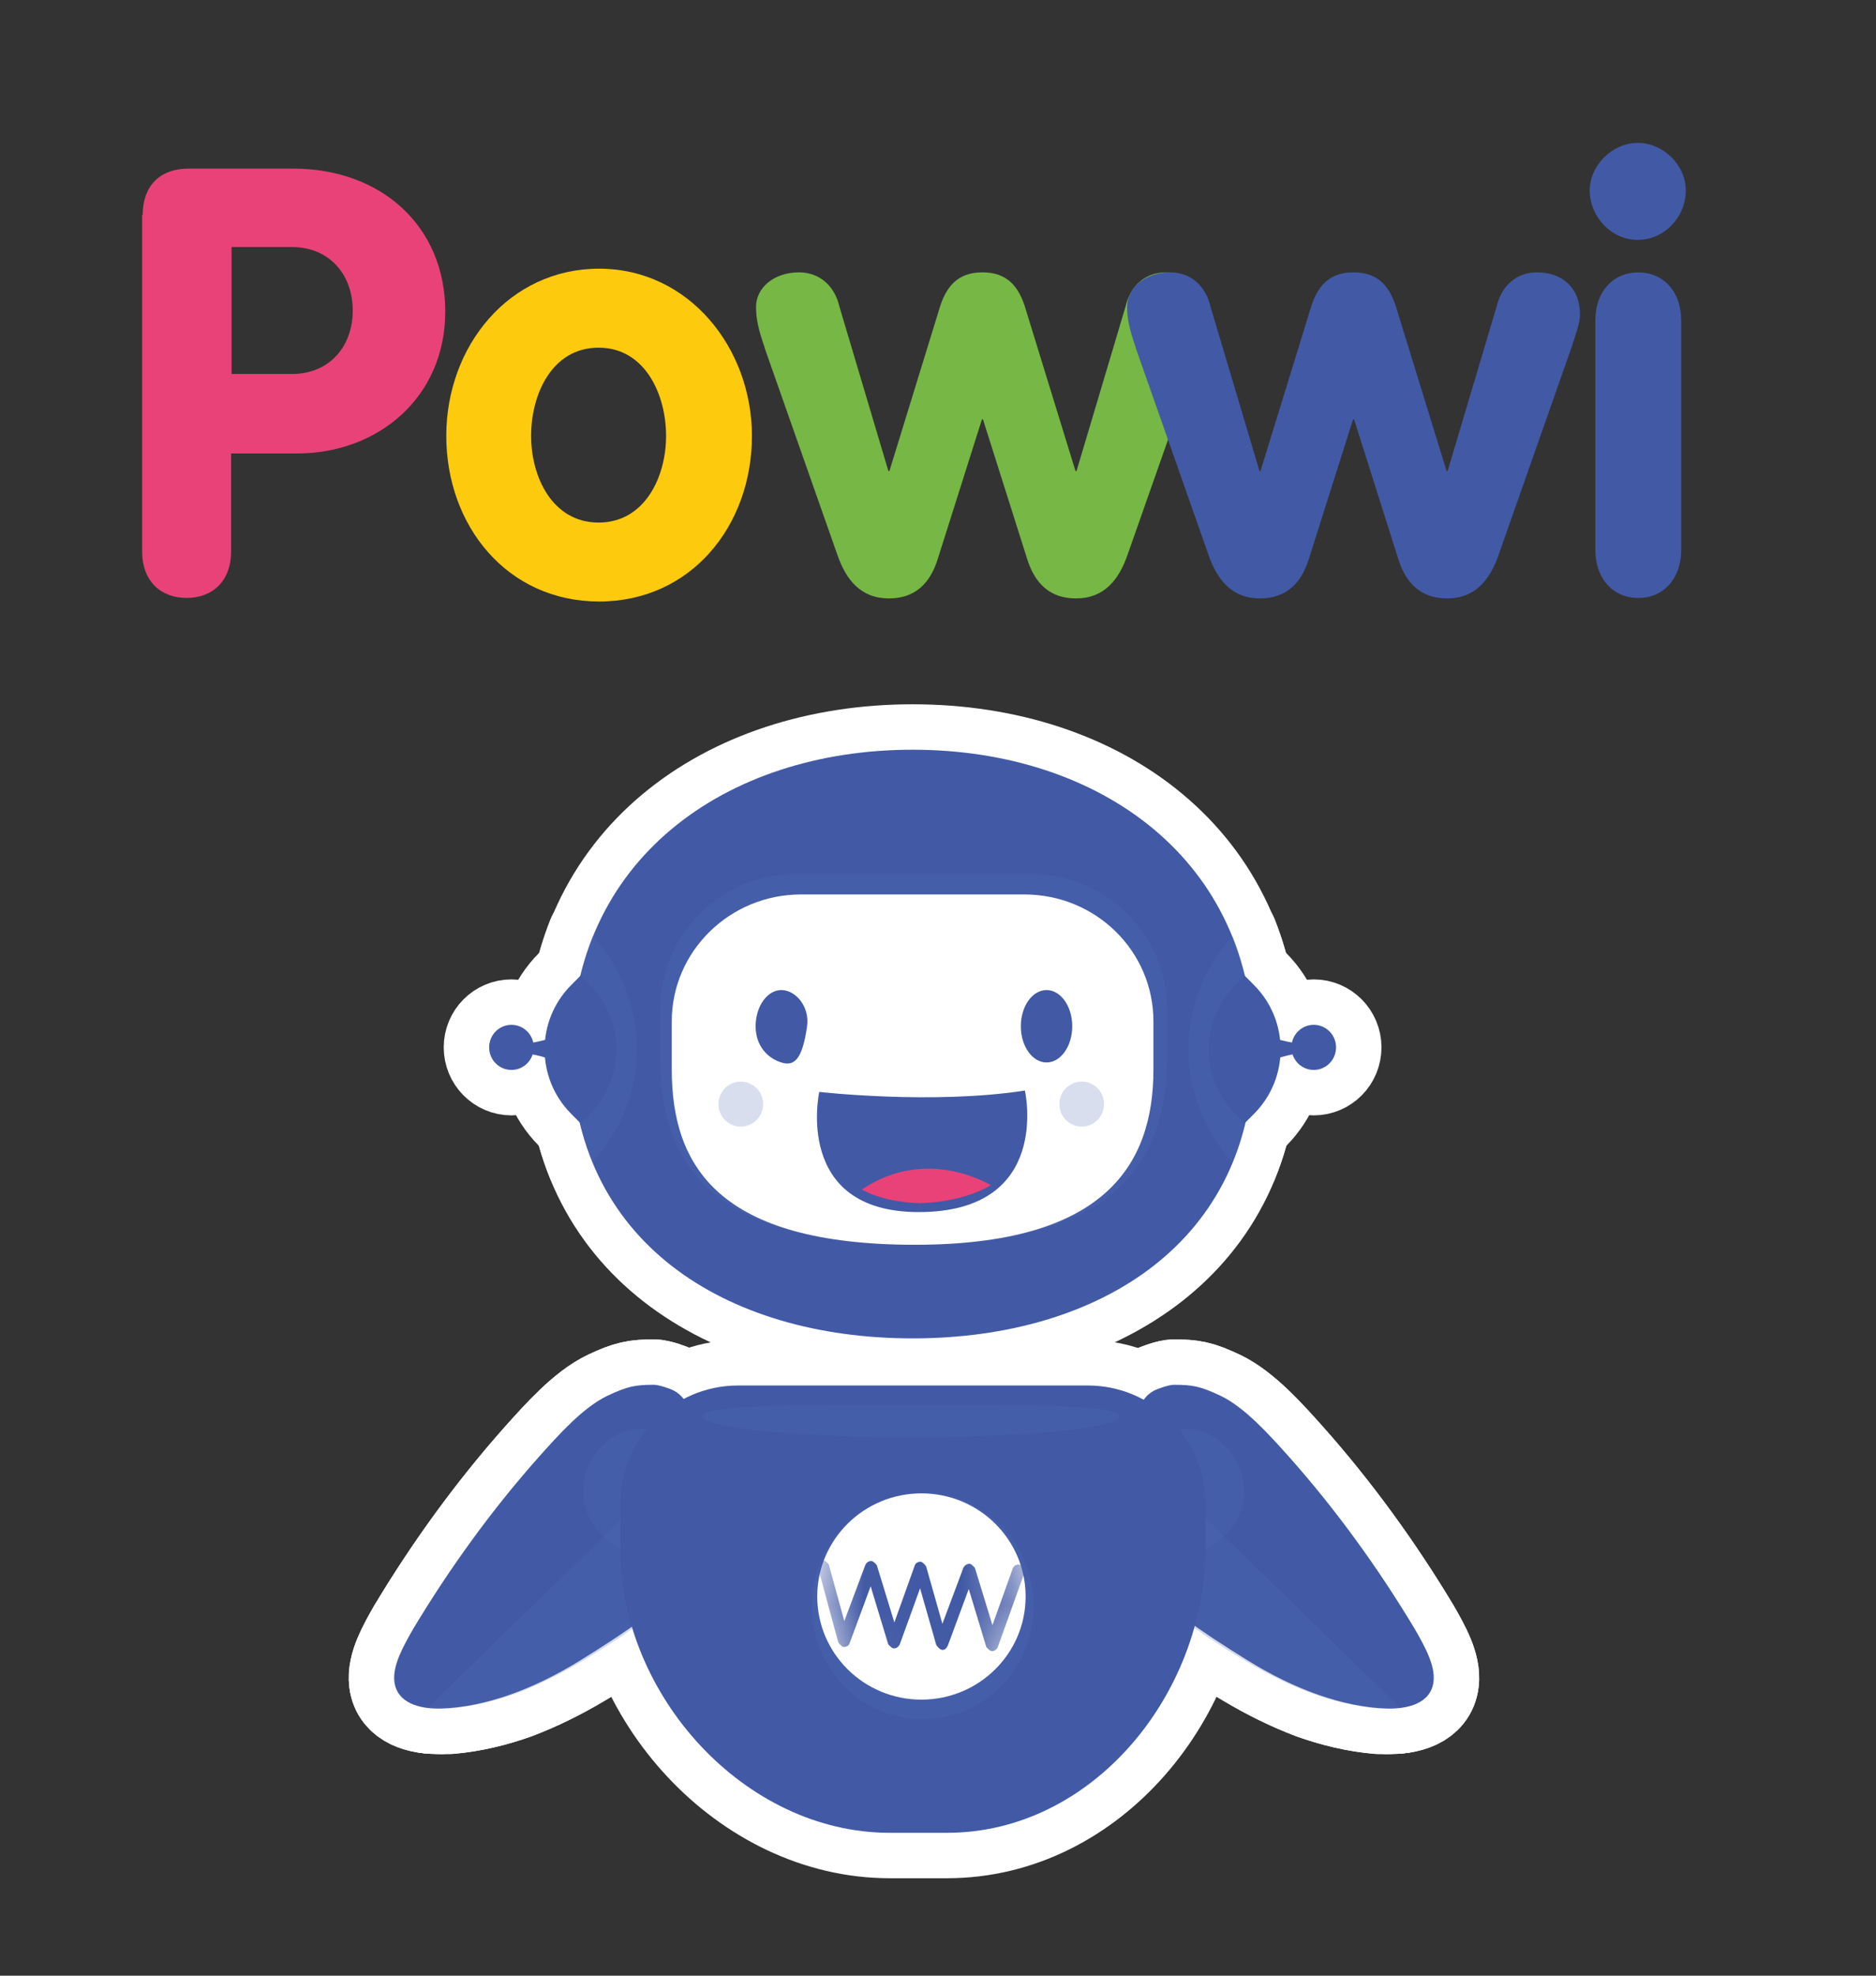 <svg width="38" height="40" viewBox="0 0 38 40" fill="none" xmlns="http://www.w3.org/2000/svg">
<rect x="0" y="0" width="38" height="40" fill="#333333" stroke="none"/>
<path d="M2.89 4.354C2.89 3.78 3.221 3.414 3.822 3.414H5.944C7.714 3.414 9.019 4.574 9.019 6.308C9.019 8.042 7.663 9.181 6.017 9.181H4.681V11.165C4.681 11.771 4.298 12.106 3.78 12.106C3.262 12.106 2.879 11.771 2.879 11.165V4.354H2.89ZM4.691 7.572H5.913C6.669 7.572 7.145 7.018 7.145 6.287C7.145 5.556 6.669 5.002 5.913 5.002H4.691V7.572Z" fill="#E94278"/>
<path d="M15.231 8.825C15.231 10.643 13.999 12.178 12.135 12.178C10.272 12.178 9.04 10.643 9.04 8.825C9.04 7.007 10.313 5.44 12.135 5.44C13.957 5.44 15.231 7.049 15.231 8.825ZM10.758 8.825C10.758 9.661 11.193 10.58 12.125 10.58C13.057 10.58 13.492 9.661 13.492 8.825C13.492 7.989 13.067 7.039 12.125 7.039C11.183 7.039 10.758 7.979 10.758 8.825Z" fill="#FECA0E"/>
<path d="M15.49 7.039C15.366 6.684 15.314 6.464 15.314 6.214C15.314 5.827 15.676 5.514 16.184 5.514C16.608 5.514 16.908 5.796 17.002 6.203L17.995 9.536H18.016L19.02 6.276C19.155 5.806 19.393 5.514 19.901 5.514C20.408 5.514 20.646 5.806 20.781 6.276L21.785 9.536H21.806L22.8 6.203C22.893 5.796 23.193 5.514 23.617 5.514C24.125 5.514 24.487 5.827 24.487 6.36C24.487 6.558 24.404 6.746 24.322 7.018L22.841 11.228C22.665 11.74 22.365 12.116 21.795 12.116C21.267 12.116 20.957 11.813 20.801 11.301L19.911 8.491H19.89L19 11.301C18.845 11.813 18.534 12.116 18.006 12.116C17.436 12.116 17.136 11.74 16.96 11.228L15.49 7.049V7.039Z" fill="#76B745"/>
<path d="M23.007 7.039C22.883 6.684 22.831 6.464 22.831 6.214C22.831 5.827 23.193 5.514 23.701 5.514C24.125 5.514 24.425 5.796 24.518 6.203L25.512 9.536H25.533L26.537 6.276C26.672 5.806 26.91 5.514 27.417 5.514C27.925 5.514 28.163 5.806 28.297 6.276L29.302 9.536H29.323L30.316 6.203C30.41 5.796 30.71 5.514 31.134 5.514C31.642 5.514 32.004 5.827 32.004 6.36C32.004 6.558 31.921 6.746 31.838 7.018L30.358 11.228C30.182 11.74 29.882 12.116 29.312 12.116C28.784 12.116 28.474 11.813 28.318 11.301L27.428 8.491H27.407L26.517 11.301C26.361 11.813 26.051 12.116 25.523 12.116C24.953 12.116 24.653 11.74 24.477 11.228L23.007 7.049V7.039Z" fill="#4259A5"/>
<path d="M34.147 3.854C34.147 4.397 33.712 4.857 33.174 4.857C32.636 4.857 32.201 4.386 32.201 3.854C32.201 3.352 32.656 2.893 33.174 2.893C33.692 2.893 34.147 3.342 34.147 3.854ZM32.315 6.486C32.315 5.901 32.677 5.515 33.184 5.515C33.692 5.515 34.054 5.901 34.054 6.486V11.135C34.054 11.72 33.692 12.107 33.184 12.107C32.677 12.107 32.315 11.72 32.315 11.135V6.486Z" fill="#4259A5"/>
<path d="M25.392 21.276C25.392 25.12 22.295 27.097 18.486 27.097C14.676 27.097 11.58 25.12 11.58 21.276C11.58 17.432 14.676 15.179 18.486 15.179C22.295 15.179 25.392 17.432 25.392 21.276Z" stroke="white" stroke-width="1.84" stroke-linecap="round" stroke-linejoin="round"/>
<path d="M18.555 25.204C14.362 25.204 13.375 23.517 13.375 21.443V20.42C13.375 18.913 14.608 17.696 16.129 17.696H20.884C22.405 17.696 23.638 18.913 23.638 20.42V21.443C23.638 23.517 22.57 25.204 18.555 25.204Z" stroke="white" stroke-width="1.84" stroke-linecap="round" stroke-linejoin="round"/>
<path d="M18.541 25.202C14.553 25.202 13.608 23.612 13.608 21.649V20.681C13.608 19.257 14.786 18.109 16.225 18.109H20.747C22.199 18.109 23.364 19.257 23.364 20.681V21.649C23.364 23.612 22.35 25.202 18.527 25.202H18.541Z" stroke="white" stroke-width="1.84" stroke-linecap="round" stroke-linejoin="round"/>
<path d="M14.704 30.154C14.512 29.476 14.197 28.868 13.84 28.315C13.799 28.259 13.717 28.19 13.662 28.163C13.594 28.121 13.347 28.038 13.251 28.038C12.867 28.038 12.717 28.066 12.306 28.259C11.812 28.494 11.319 29.047 10.922 29.49C9.963 30.568 9.113 31.743 8.373 32.974C8.168 33.333 7.948 33.721 7.989 34.052C8.044 34.481 8.496 34.605 8.935 34.592C9.839 34.564 10.826 34.191 11.744 33.624C12.662 33.057 13.539 32.462 14.347 31.66C14.539 31.467 14.772 31.08 14.772 30.859C14.772 30.596 14.8 30.541 14.69 30.154" stroke="white" stroke-width="1.84" stroke-linecap="round" stroke-linejoin="round"/>
<path d="M14.704 30.154C14.512 29.476 14.197 28.868 13.84 28.315C13.799 28.259 13.717 28.19 13.662 28.163C13.594 28.121 13.347 28.038 13.251 28.038C12.867 28.038 12.717 28.066 12.306 28.259C11.812 28.494 11.319 29.047 10.922 29.49C9.963 30.568 9.113 31.743 8.373 32.974C8.168 33.333 7.948 33.721 7.989 34.052C8.044 34.481 8.496 34.605 8.935 34.592C9.839 34.564 10.826 34.191 11.744 33.624C12.662 33.057 13.539 32.462 14.347 31.66C14.539 31.467 14.772 31.08 14.772 30.859C14.772 30.596 14.8 30.541 14.69 30.154" stroke="white" stroke-width="1.84" stroke-linecap="round" stroke-linejoin="round"/>
<path d="M14.786 30.859C14.786 30.597 14.813 30.541 14.704 30.154C14.594 29.781 14.457 29.435 14.293 29.104L8.661 34.579C8.757 34.579 8.852 34.592 8.962 34.592C9.017 34.592 9.058 34.592 9.113 34.592C9.579 34.551 10.031 34.44 10.456 34.288C10.894 34.122 11.346 33.901 11.785 33.638C12.073 33.472 12.347 33.293 12.621 33.113C12.717 33.044 12.771 33.002 12.771 33.002L12.895 32.933C13.415 32.56 13.922 32.159 14.388 31.689C14.58 31.495 14.813 31.108 14.813 30.887L14.786 30.859Z" stroke="white" stroke-width="1.84" stroke-linecap="round" stroke-linejoin="round"/>
<path d="M14.786 30.859C14.786 30.597 14.813 30.541 14.704 30.154C14.594 29.781 14.457 29.435 14.293 29.104L8.661 34.579C8.757 34.579 8.852 34.592 8.962 34.592C9.017 34.592 9.058 34.592 9.113 34.592C9.579 34.551 10.031 34.44 10.456 34.288C10.894 34.122 11.346 33.901 11.785 33.638C12.073 33.472 12.347 33.293 12.621 33.113C12.717 33.044 12.771 33.002 12.771 33.002L12.895 32.933C13.415 32.56 13.922 32.159 14.388 31.689C14.58 31.495 14.813 31.108 14.813 30.887L14.786 30.859Z" stroke="white" stroke-width="1.84" stroke-linecap="round" stroke-linejoin="round"/>
<path d="M13.059 31.439C13.748 31.439 14.306 30.876 14.306 30.181C14.306 29.486 13.748 28.923 13.059 28.923C12.37 28.923 11.812 29.486 11.812 30.181C11.812 30.876 12.37 31.439 13.059 31.439Z" stroke="white" stroke-width="1.84" stroke-linecap="round" stroke-linejoin="round"/>
<path d="M22.322 30.154C22.514 29.476 22.829 28.868 23.186 28.315C23.227 28.259 23.309 28.19 23.364 28.163C23.432 28.121 23.679 28.038 23.775 28.038C24.159 28.038 24.309 28.066 24.72 28.259C25.214 28.494 25.707 29.047 26.104 29.49C27.063 30.568 27.913 31.743 28.653 32.974C28.858 33.333 29.078 33.721 29.037 34.052C28.982 34.481 28.53 34.605 28.091 34.592C27.187 34.564 26.2 34.191 25.282 33.624C24.364 33.057 23.487 32.462 22.679 31.66C22.487 31.467 22.254 31.08 22.254 30.859C22.254 30.596 22.226 30.541 22.336 30.154" stroke="white" stroke-width="1.84" stroke-linecap="round" stroke-linejoin="round"/>
<path d="M22.322 30.154C22.514 29.476 22.829 28.868 23.186 28.315C23.227 28.259 23.309 28.19 23.364 28.163C23.432 28.121 23.679 28.038 23.775 28.038C24.159 28.038 24.309 28.066 24.72 28.259C25.214 28.494 25.707 29.047 26.104 29.49C27.063 30.568 27.913 31.743 28.653 32.974C28.858 33.333 29.078 33.721 29.037 34.052C28.982 34.481 28.53 34.605 28.091 34.592C27.187 34.564 26.2 34.191 25.282 33.624C24.364 33.057 23.487 32.462 22.679 31.66C22.487 31.467 22.254 31.08 22.254 30.859C22.254 30.596 22.226 30.541 22.336 30.154" stroke="white" stroke-width="1.84" stroke-linecap="round" stroke-linejoin="round"/>
<path d="M22.24 30.859C22.24 30.597 22.213 30.541 22.323 30.154C22.432 29.781 22.569 29.435 22.734 29.104L28.365 34.579C28.27 34.579 28.174 34.592 28.064 34.592C28.009 34.592 27.968 34.592 27.913 34.592C27.447 34.551 26.995 34.44 26.57 34.288C26.132 34.122 25.68 33.901 25.241 33.638C24.953 33.472 24.679 33.293 24.405 33.113C24.309 33.044 24.255 33.002 24.255 33.002L24.131 32.933C23.611 32.56 23.104 32.159 22.638 31.689C22.446 31.495 22.213 31.108 22.213 30.887L22.24 30.859Z" stroke="white" stroke-width="1.84" stroke-linecap="round" stroke-linejoin="round"/>
<path d="M22.24 30.859C22.24 30.597 22.213 30.541 22.323 30.154C22.432 29.781 22.569 29.435 22.734 29.104L28.365 34.579C28.27 34.579 28.174 34.592 28.064 34.592C28.009 34.592 27.968 34.592 27.913 34.592C27.447 34.551 26.995 34.44 26.57 34.288C26.132 34.122 25.68 33.901 25.241 33.638C24.953 33.472 24.679 33.293 24.405 33.113C24.309 33.044 24.255 33.002 24.255 33.002L24.131 32.933C23.611 32.56 23.104 32.159 22.638 31.689C22.446 31.495 22.213 31.108 22.213 30.887L22.24 30.859Z" stroke="white" stroke-width="1.84" stroke-linecap="round" stroke-linejoin="round"/>
<path d="M23.953 31.439C24.642 31.439 25.2 30.876 25.2 30.181C25.2 29.486 24.642 28.923 23.953 28.923C23.264 28.923 22.706 29.486 22.706 30.181C22.706 30.876 23.264 31.439 23.953 31.439Z" stroke="white" stroke-width="1.84" stroke-linecap="round" stroke-linejoin="round"/>
<path d="M19.198 37.107H18.02C15.088 37.107 12.566 34.328 12.566 31.369V30.456C12.566 29.129 13.635 28.051 14.95 28.051H22.035C23.35 28.051 24.419 29.129 24.419 30.456V31.328C24.419 34.3 22.131 37.107 19.185 37.107H19.198Z" stroke="white" stroke-width="1.84" stroke-linecap="round" stroke-linejoin="round"/>
<path d="M18.691 34.812C19.932 34.812 20.939 33.784 20.939 32.517C20.939 31.249 19.932 30.222 18.691 30.222C17.45 30.222 16.444 31.249 16.444 32.517C16.444 33.784 17.45 34.812 18.691 34.812Z" stroke="white" stroke-width="1.84" stroke-linecap="round" stroke-linejoin="round"/>
<mask id="mask0_4028_32375" style="mask-type:luminance" maskUnits="userSpaceOnUse" x="16" y="30" width="5" height="5">
<path d="M18.664 34.411C19.83 34.411 20.774 33.476 20.774 32.323C20.774 31.17 19.83 30.235 18.664 30.235C17.499 30.235 16.554 31.17 16.554 32.323C16.554 33.476 17.499 34.411 18.664 34.411Z" fill="white"/>
</mask>
<g mask="url(#mask0_4028_32375)">
<path d="M16.567 31.729L16.979 33.249C16.979 33.249 17.033 33.332 17.088 33.346C17.143 33.346 17.198 33.319 17.212 33.263L17.636 32.116L17.992 33.291C17.992 33.291 18.061 33.374 18.102 33.374C18.157 33.374 18.198 33.346 18.226 33.291L18.637 32.157L18.965 33.305C18.965 33.305 19.02 33.388 19.075 33.402C19.13 33.415 19.171 33.374 19.198 33.319L19.623 32.171L19.979 33.346C19.979 33.346 20.048 33.429 20.089 33.429C20.144 33.429 20.185 33.402 20.212 33.346L20.747 31.853C20.747 31.853 20.747 31.715 20.678 31.687C20.61 31.66 20.541 31.687 20.514 31.756L20.103 32.904L19.747 31.742C19.747 31.742 19.678 31.66 19.637 31.66C19.596 31.66 19.541 31.687 19.514 31.742L19.089 32.876L18.76 31.715C18.76 31.715 18.705 31.632 18.65 31.618C18.596 31.618 18.541 31.646 18.527 31.701L18.116 32.849L17.76 31.687C17.76 31.687 17.691 31.604 17.65 31.604C17.595 31.604 17.554 31.632 17.527 31.687L17.102 32.821L16.787 31.673C16.787 31.673 16.704 31.563 16.636 31.59C16.567 31.604 16.526 31.673 16.554 31.742L16.567 31.729Z" stroke="white" stroke-width="1.84" stroke-linecap="round" stroke-linejoin="round"/>
</g>
<path d="M24.967 18.953C23.775 20.239 23.775 22.244 24.967 23.529C25.241 22.866 25.392 22.105 25.392 21.262C25.392 20.419 25.241 19.644 24.967 18.953Z" stroke="white" stroke-width="1.84" stroke-linecap="round" stroke-linejoin="round"/>
<path d="M25.624 21.538C25.624 21.538 25.433 21.276 25.665 20.972C25.665 20.972 26.076 21.138 26.666 21.165L26.693 21.276C26.693 21.276 25.939 21.331 25.638 21.538H25.624Z" stroke="white" stroke-width="1.84" stroke-linecap="round" stroke-linejoin="round"/>
<path d="M25.213 22.74L25.022 22.547C24.309 21.828 24.309 20.666 25.022 19.948L25.213 19.754L25.405 19.948C26.118 20.666 26.118 21.828 25.405 22.547L25.213 22.74Z" stroke="white" stroke-width="1.84" stroke-linecap="round" stroke-linejoin="round"/>
<path d="M26.611 21.662C26.861 21.662 27.063 21.457 27.063 21.205C27.063 20.953 26.861 20.749 26.611 20.749C26.361 20.749 26.159 20.953 26.159 21.205C26.159 21.457 26.361 21.662 26.611 21.662Z" stroke="white" stroke-width="1.84" stroke-linecap="round" stroke-linejoin="round"/>
<path d="M12.004 18.953C13.197 20.239 13.197 22.244 12.004 23.529C11.73 22.866 11.58 22.105 11.58 21.262C11.58 20.405 11.73 19.644 12.004 18.953Z" stroke="white" stroke-width="1.84" stroke-linecap="round" stroke-linejoin="round"/>
<path d="M11.346 21.538C11.346 21.538 11.538 21.276 11.305 20.972C11.305 20.972 10.894 21.138 10.305 21.165L10.277 21.276C10.277 21.276 11.031 21.331 11.332 21.538H11.346Z" stroke="white" stroke-width="1.84" stroke-linecap="round" stroke-linejoin="round"/>
<path d="M11.758 22.74L11.949 22.547C12.662 21.828 12.662 20.666 11.949 19.948L11.758 19.754L11.566 19.948C10.853 20.666 10.853 21.828 11.566 22.547L11.758 22.74Z" stroke="white" stroke-width="1.84" stroke-linecap="round" stroke-linejoin="round"/>
<path d="M10.36 21.662C10.61 21.662 10.812 21.457 10.812 21.205C10.812 20.953 10.61 20.749 10.36 20.749C10.11 20.749 9.908 20.953 9.908 21.205C9.908 21.457 10.11 21.662 10.36 21.662Z" stroke="white" stroke-width="1.84" stroke-linecap="round" stroke-linejoin="round"/>
<path d="M16.595 22.107C16.595 22.107 18.897 22.369 20.76 22.079C20.76 22.079 21.322 24.54 18.609 24.54C16.06 24.54 16.595 22.107 16.595 22.107Z" stroke="white" stroke-width="1.84" stroke-linecap="round" stroke-linejoin="round"/>
<path d="M20.075 24C20.075 24 18.787 23.185 17.458 24.083C17.458 24.083 17.841 24.332 18.622 24.36C18.622 24.36 19.458 24.36 20.061 24H20.075Z" stroke="white" stroke-width="1.84" stroke-linecap="round" stroke-linejoin="round"/>
<path d="M16.348 20.778C16.252 21.455 16.088 21.593 15.827 21.511C15.553 21.427 15.307 21.179 15.307 20.778C15.307 20.377 15.54 20.045 15.827 20.045C16.115 20.045 16.403 20.377 16.348 20.778Z" stroke="white" stroke-width="1.84" stroke-linecap="round" stroke-linejoin="round"/>
<path d="M21.199 21.511C21.486 21.511 21.72 21.182 21.72 20.778C21.72 20.373 21.486 20.045 21.199 20.045C20.911 20.045 20.678 20.373 20.678 20.778C20.678 21.182 20.911 21.511 21.199 21.511Z" stroke="white" stroke-width="1.84" stroke-linecap="round" stroke-linejoin="round"/>
<path d="M15.005 22.81C15.255 22.81 15.458 22.606 15.458 22.354C15.458 22.102 15.255 21.898 15.005 21.898C14.756 21.898 14.553 22.102 14.553 22.354C14.553 22.606 14.756 22.81 15.005 22.81Z" stroke="white" stroke-width="1.84" stroke-linecap="round" stroke-linejoin="round"/>
<path d="M21.911 22.81C22.161 22.81 22.363 22.606 22.363 22.354C22.363 22.102 22.161 21.898 21.911 21.898C21.661 21.898 21.459 22.102 21.459 22.354C21.459 22.606 21.661 22.81 21.911 22.81Z" stroke="white" stroke-width="1.84" stroke-linecap="round" stroke-linejoin="round"/>
<path d="M22.679 28.674C22.679 28.909 20.788 29.102 18.458 29.102C16.129 29.102 14.238 28.909 14.238 28.674C14.238 28.439 16.129 28.439 18.458 28.439C20.788 28.439 22.679 28.439 22.679 28.674Z" stroke="white" stroke-width="1.84" stroke-linecap="round" stroke-linejoin="round"/>
<path d="M25.392 21.276C25.392 25.12 22.295 27.097 18.485 27.097C14.676 27.097 11.579 25.12 11.579 21.276C11.579 17.432 14.676 15.179 18.485 15.179C22.295 15.179 25.392 17.432 25.392 21.276Z" fill="#4259A5"/>
<g style="mix-blend-mode:multiply" opacity="0.25">
<path d="M18.554 25.204C14.361 25.204 13.374 23.517 13.374 21.443V20.42C13.374 18.913 14.608 17.696 16.129 17.696H20.884C22.405 17.696 23.638 18.913 23.638 20.42V21.443C23.638 23.517 22.569 25.204 18.554 25.204Z" fill="#506BB2"/>
</g>
<path d="M18.54 25.202C14.553 25.202 13.607 23.612 13.607 21.649V20.681C13.607 19.257 14.786 18.109 16.225 18.109H20.747C22.199 18.109 23.364 19.257 23.364 20.681V21.649C23.364 23.612 22.35 25.202 18.527 25.202H18.54Z" fill="white"/>
<path d="M14.704 30.152C14.512 29.475 14.197 28.867 13.84 28.314C13.799 28.258 13.717 28.189 13.662 28.162C13.594 28.12 13.347 28.037 13.251 28.037C12.867 28.037 12.717 28.065 12.306 28.258C11.812 28.493 11.319 29.046 10.922 29.489C9.963 30.567 9.113 31.742 8.373 32.973C8.168 33.332 7.948 33.72 7.989 34.051C8.044 34.48 8.496 34.604 8.935 34.591C9.839 34.563 10.826 34.19 11.744 33.623C12.662 33.056 13.539 32.461 14.347 31.66C14.539 31.466 14.772 31.079 14.772 30.858C14.772 30.595 14.8 30.54 14.69 30.152" fill="#4259A5"/>
<g style="mix-blend-mode:multiply" opacity="0.25">
<path d="M14.786 30.857C14.786 30.594 14.813 30.538 14.704 30.151C14.594 29.778 14.457 29.432 14.293 29.101L8.661 34.576C8.757 34.576 8.852 34.59 8.962 34.59C9.017 34.59 9.058 34.59 9.113 34.59C9.579 34.548 10.031 34.437 10.456 34.285C10.894 34.119 11.346 33.898 11.785 33.636C12.073 33.47 12.347 33.29 12.621 33.11C12.717 33.041 12.771 32.999 12.771 32.999L12.895 32.93C13.415 32.557 13.922 32.156 14.388 31.686C14.58 31.492 14.813 31.105 14.813 30.884L14.786 30.857Z" fill="#506BB2"/>
</g>
<g style="mix-blend-mode:multiply" opacity="0.25">
<path d="M13.059 31.439C13.748 31.439 14.306 30.876 14.306 30.181C14.306 29.486 13.748 28.923 13.059 28.923C12.37 28.923 11.812 29.486 11.812 30.181C11.812 30.876 12.37 31.439 13.059 31.439Z" fill="#506BB2"/>
</g>
<path d="M22.323 30.152C22.515 29.475 22.83 28.867 23.186 28.314C23.227 28.258 23.309 28.189 23.364 28.162C23.433 28.12 23.679 28.037 23.775 28.037C24.159 28.037 24.31 28.065 24.721 28.258C25.214 28.493 25.707 29.046 26.105 29.489C27.064 30.567 27.913 31.742 28.653 32.973C28.859 33.332 29.078 33.72 29.037 34.051C28.982 34.48 28.53 34.604 28.092 34.591C27.187 34.563 26.201 34.19 25.283 33.623C24.364 33.056 23.488 32.461 22.679 31.66C22.487 31.466 22.254 31.079 22.254 30.858C22.254 30.595 22.227 30.54 22.337 30.152" fill="#4259A5"/>
<g style="mix-blend-mode:multiply" opacity="0.25">
<path d="M22.241 30.857C22.241 30.594 22.213 30.538 22.323 30.151C22.433 29.778 22.57 29.432 22.734 29.101L28.366 34.576C28.27 34.576 28.174 34.59 28.064 34.59C28.01 34.59 27.968 34.59 27.914 34.59C27.448 34.548 26.996 34.437 26.571 34.285C26.132 34.119 25.68 33.898 25.242 33.636C24.954 33.47 24.68 33.29 24.406 33.11C24.31 33.041 24.255 32.999 24.255 32.999L24.132 32.93C23.611 32.557 23.104 32.156 22.638 31.686C22.446 31.492 22.213 31.105 22.213 30.884L22.241 30.857Z" fill="#506BB2"/>
</g>
<g style="mix-blend-mode:multiply" opacity="0.25">
<path d="M23.953 31.439C24.642 31.439 25.2 30.876 25.2 30.181C25.2 29.486 24.642 28.923 23.953 28.923C23.265 28.923 22.706 29.486 22.706 30.181C22.706 30.876 23.265 31.439 23.953 31.439Z" fill="#506BB2"/>
</g>
<path d="M19.198 37.107H18.02C15.087 37.107 12.566 34.328 12.566 31.369V30.456C12.566 29.129 13.635 28.051 14.95 28.051H22.035C23.35 28.051 24.419 29.129 24.419 30.456V31.328C24.419 34.3 22.13 37.107 19.184 37.107H19.198Z" fill="#4259A5"/>
<g style="mix-blend-mode:multiply" opacity="0.25">
<path d="M18.691 34.812C19.932 34.812 20.939 33.784 20.939 32.517C20.939 31.249 19.932 30.222 18.691 30.222C17.45 30.222 16.444 31.249 16.444 32.517C16.444 33.784 17.45 34.812 18.691 34.812Z" fill="#506BB2"/>
</g>
<path d="M18.664 34.411C19.83 34.411 20.775 33.476 20.775 32.323C20.775 31.17 19.83 30.235 18.664 30.235C17.499 30.235 16.554 31.17 16.554 32.323C16.554 33.476 17.499 34.411 18.664 34.411Z" fill="white"/>
<mask id="mask1_4028_32375" style="mask-type:luminance" maskUnits="userSpaceOnUse" x="16" y="30" width="5" height="5">
<path d="M18.664 34.411C19.83 34.411 20.774 33.476 20.774 32.323C20.774 31.17 19.83 30.235 18.664 30.235C17.499 30.235 16.554 31.17 16.554 32.323C16.554 33.476 17.499 34.411 18.664 34.411Z" fill="white"/>
</mask>
<g mask="url(#mask1_4028_32375)">
<path d="M16.567 31.729L16.979 33.249C16.979 33.249 17.033 33.332 17.088 33.346C17.143 33.346 17.198 33.319 17.212 33.263L17.636 32.116L17.992 33.291C17.992 33.291 18.061 33.374 18.102 33.374C18.157 33.374 18.198 33.346 18.226 33.291L18.637 32.157L18.965 33.305C18.965 33.305 19.02 33.388 19.075 33.402C19.13 33.415 19.171 33.374 19.198 33.319L19.623 32.171L19.979 33.346C19.979 33.346 20.048 33.429 20.089 33.429C20.144 33.429 20.185 33.402 20.212 33.346L20.747 31.853C20.747 31.853 20.747 31.715 20.678 31.687C20.61 31.66 20.541 31.687 20.514 31.756L20.103 32.904L19.747 31.742C19.747 31.742 19.678 31.66 19.637 31.66C19.596 31.66 19.541 31.687 19.514 31.742L19.089 32.876L18.76 31.715C18.76 31.715 18.705 31.632 18.65 31.618C18.596 31.618 18.541 31.646 18.527 31.701L18.116 32.849L17.76 31.687C17.76 31.687 17.691 31.604 17.65 31.604C17.595 31.604 17.554 31.632 17.527 31.687L17.102 32.821L16.787 31.673C16.787 31.673 16.704 31.563 16.636 31.59C16.567 31.604 16.526 31.673 16.554 31.742L16.567 31.729Z" fill="#4259A5"/>
</g>
<g style="mix-blend-mode:multiply" opacity="0.25">
<path d="M24.967 18.953C23.775 20.239 23.775 22.244 24.967 23.529C25.241 22.866 25.392 22.105 25.392 21.262C25.392 20.419 25.241 19.644 24.967 18.953Z" fill="#506BB2"/>
</g>
<path d="M25.624 21.538C25.624 21.538 25.433 21.276 25.665 20.972C25.665 20.972 26.076 21.138 26.666 21.165L26.693 21.276C26.693 21.276 25.939 21.331 25.638 21.538H25.624Z" fill="#4259A5"/>
<path d="M25.213 22.74L25.022 22.547C24.309 21.828 24.309 20.666 25.022 19.948L25.213 19.754L25.405 19.948C26.118 20.666 26.118 21.828 25.405 22.547L25.213 22.74Z" fill="#4259A5"/>
<path d="M26.611 21.662C26.861 21.662 27.063 21.457 27.063 21.205C27.063 20.953 26.861 20.749 26.611 20.749C26.361 20.749 26.159 20.953 26.159 21.205C26.159 21.457 26.361 21.662 26.611 21.662Z" fill="#4259A5"/>
<g style="mix-blend-mode:multiply" opacity="0.25">
<path d="M12.004 18.953C13.196 20.239 13.196 22.244 12.004 23.529C11.73 22.866 11.579 22.105 11.579 21.262C11.579 20.405 11.73 19.644 12.004 18.953Z" fill="#506BB2"/>
</g>
<path d="M11.346 21.538C11.346 21.538 11.538 21.276 11.305 20.972C11.305 20.972 10.894 21.138 10.305 21.165L10.277 21.276C10.277 21.276 11.031 21.331 11.332 21.538H11.346Z" fill="#4259A5"/>
<path d="M11.758 22.74L11.949 22.547C12.662 21.828 12.662 20.666 11.949 19.948L11.758 19.754L11.566 19.948C10.853 20.666 10.853 21.828 11.566 22.547L11.758 22.74Z" fill="#4259A5"/>
<path d="M10.36 21.662C10.61 21.662 10.812 21.457 10.812 21.205C10.812 20.953 10.61 20.749 10.36 20.749C10.11 20.749 9.908 20.953 9.908 21.205C9.908 21.457 10.11 21.662 10.36 21.662Z" fill="#4259A5"/>
<path d="M16.595 22.107C16.595 22.107 18.897 22.369 20.76 22.079C20.76 22.079 21.322 24.54 18.609 24.54C16.06 24.54 16.595 22.107 16.595 22.107Z" fill="#4259A5"/>
<path d="M20.075 24C20.075 24 18.787 23.185 17.458 24.083C17.458 24.083 17.841 24.332 18.622 24.36C18.622 24.36 19.458 24.36 20.061 24H20.075Z" fill="#E94278"/>
<path d="M16.348 20.778C16.252 21.455 16.087 21.593 15.827 21.511C15.553 21.427 15.306 21.179 15.306 20.778C15.306 20.377 15.539 20.045 15.827 20.045C16.115 20.045 16.403 20.377 16.348 20.778Z" fill="#4259A5"/>
<path d="M21.199 21.511C21.486 21.511 21.719 21.182 21.719 20.778C21.719 20.373 21.486 20.045 21.199 20.045C20.911 20.045 20.678 20.373 20.678 20.778C20.678 21.182 20.911 21.511 21.199 21.511Z" fill="#4259A5"/>
<path opacity="0.22" d="M15.005 22.81C15.255 22.81 15.457 22.606 15.457 22.354C15.457 22.102 15.255 21.898 15.005 21.898C14.755 21.898 14.553 22.102 14.553 22.354C14.553 22.606 14.755 22.81 15.005 22.81Z" fill="#506BB2"/>
<path opacity="0.22" d="M21.911 22.81C22.161 22.81 22.363 22.606 22.363 22.354C22.363 22.102 22.161 21.898 21.911 21.898C21.661 21.898 21.459 22.102 21.459 22.354C21.459 22.606 21.661 22.81 21.911 22.81Z" fill="#506BB2"/>
<g style="mix-blend-mode:multiply" opacity="0.25">
<path d="M22.678 28.674C22.678 28.909 20.787 29.102 18.458 29.102C16.128 29.102 14.238 28.909 14.238 28.674C14.238 28.439 16.128 28.439 18.458 28.439C20.787 28.439 22.678 28.439 22.678 28.674Z" fill="#506BB2"/>
</g>
</svg>
